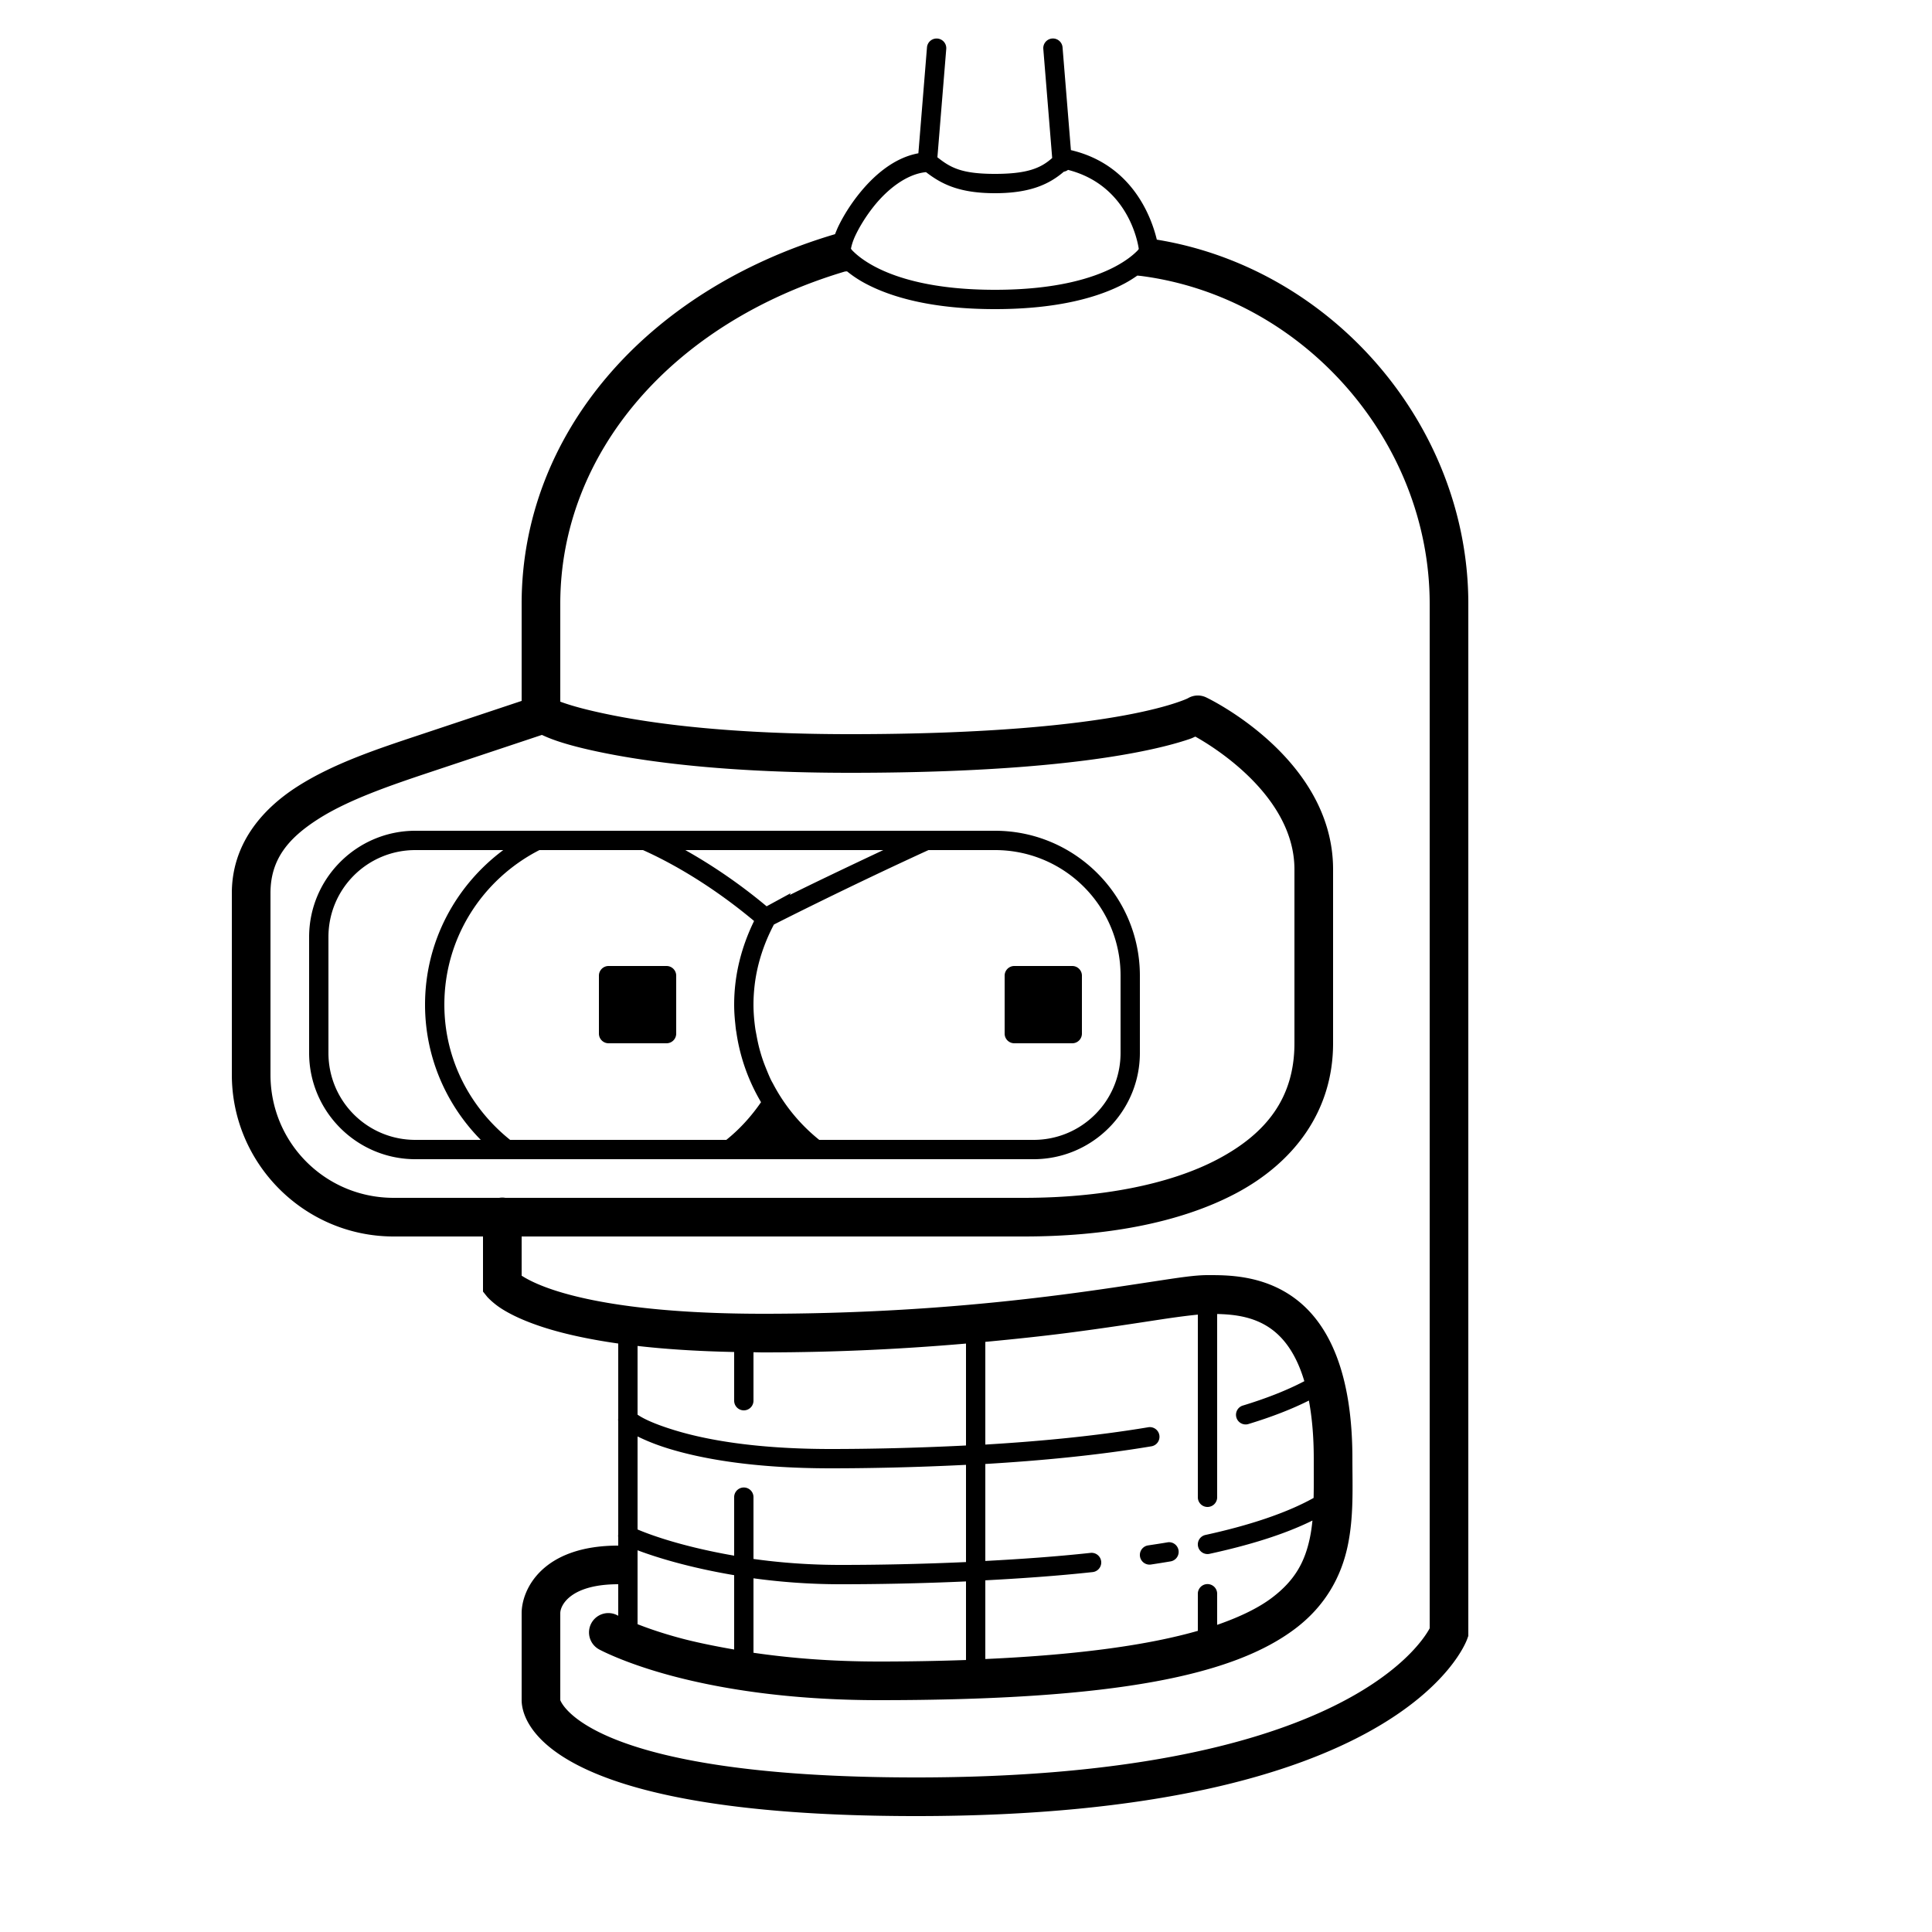 <svg xmlns="http://www.w3.org/2000/svg" x="0px" y="0px" width="100" height="100" viewBox="0 0 100 100">
<path d="M 54.502 1.992 A 0.5 0.5 0 0 0 54.002 2.541 L 54.461 8.178 C 53.89 8.686 53.211 9 51.5 9 C 49.774 9 49.203 8.682 48.52 8.141 L 48.977 2.541 A 0.5 0.5 0 0 0 48.461 1.994 A 0.5 0.5 0 0 0 47.98 2.459 L 47.535 7.934 C 46.253 8.169 45.193 9.109 44.42 10.088 C 43.99 10.633 43.646 11.197 43.402 11.697 C 43.327 11.852 43.278 11.983 43.221 12.121 C 33.365 15.036 27 22.539 27 31.25 L 27 36.279 L 21.684 38.051 C 19.596 38.747 17.281 39.503 15.395 40.709 C 13.508 41.915 12 43.734 12 46.229 L 12 55.625 C 12 60.238 15.762 64 20.375 64 L 25 64 L 25 66.852 L 25.219 67.125 C 25.219 67.125 25.505 67.447 25.955 67.734 C 26.405 68.022 27.093 68.366 28.131 68.701 C 29.087 69.01 30.358 69.307 32 69.541 L 32 73.418 A 0.5 0.5 0 0 0 32 73.566 L 32 79.418 A 0.5 0.5 0 0 0 32 79.574 L 32 80 C 28.045 80 27 82.29 27 83.5 L 27 88 C 27 89.002 27.984 94 47.422 94 C 72.372 94 75.807 85.212 75.941 84.838 L 76 84.674 L 76 31.25 C 76 22.036 68.973 13.886 59.877 12.404 C 59.613 11.306 58.65 8.526 55.43 7.77 L 54.998 2.459 A 0.5 0.5 0 0 0 54.502 1.992 z M 55.281 8.793 C 58.408 9.594 58.902 12.588 58.943 12.887 C 58.906 12.934 58.921 12.93 58.816 13.031 C 58.608 13.233 58.257 13.516 57.705 13.807 C 56.601 14.388 54.686 15 51.5 15 C 48.314 15 46.399 14.388 45.295 13.807 C 44.743 13.516 44.392 13.233 44.184 13.031 C 44.069 12.921 44.081 12.919 44.045 12.873 C 44.068 12.757 44.122 12.503 44.301 12.135 C 44.511 11.703 44.823 11.193 45.205 10.709 C 45.945 9.772 46.944 9.006 47.93 8.91 C 48.716 9.513 49.622 10 51.5 10 C 53.363 10 54.334 9.511 55.064 8.887 A 0.5 0.5 0 0 0 55.281 8.793 z M 43.842 14.045 C 44.099 14.251 44.404 14.469 44.83 14.693 C 46.101 15.362 48.186 16 51.5 16 C 54.814 16 56.899 15.362 58.17 14.693 C 58.445 14.548 58.667 14.405 58.869 14.264 L 59.059 14.283 C 67.437 15.37 74 22.823 74 31.25 L 74 84.281 C 73.47 85.265 69.02 92 47.422 92 C 30.237 92 29.013 88 29 88 L 29 83.5 C 29 83.083 29.539 82 32 82 L 32 83.631 C 32 83.631 31.986 83.625 31.986 83.625 A 1.001 1.001 0 1 0 31.014 85.375 C 31.014 85.375 32.28 86.067 34.676 86.715 C 37.072 87.362 40.662 88 45.5 88 C 57.825 88 63.86 86.703 67.041 84.299 C 68.632 83.097 69.426 81.567 69.752 80.035 C 70.078 78.504 70 76.972 70 75.5 C 70 71.074 68.788 68.567 67.111 67.271 C 65.435 65.976 63.5 66 62.5 66 C 61.833 66 60.979 66.136 59.74 66.324 C 58.502 66.512 56.919 66.76 54.996 67.008 C 51.151 67.504 45.949 68 39.5 68 C 33.822 68 30.544 67.379 28.744 66.799 C 27.844 66.509 27.313 66.228 27.029 66.047 C 26.996 66.026 27.025 66.044 27 66.027 L 27 64 L 53 64 C 57.11 64 60.997 63.34 63.969 61.768 C 66.94 60.195 69 57.545 69 54 L 69 45 C 69 39.2 62.447 36.105 62.447 36.105 A 1 1 0 0 0 61.504 36.131 C 61.504 36.131 61.409 36.195 60.906 36.365 C 60.404 36.535 59.558 36.775 58.254 37.018 C 55.646 37.503 51.204 38 44 38 C 38.056 38 34.12 37.504 31.695 37.02 C 30.208 36.722 29.462 36.488 29 36.318 L 29 31.25 C 29 23.462 34.779 16.722 43.734 14.053 L 43.842 14.045 z M 28.049 38.039 C 28.322 38.161 29.07 38.534 31.305 38.98 C 33.88 39.496 37.944 40 44 40 C 51.296 40 55.854 39.497 58.621 38.982 C 60.005 38.725 60.94 38.465 61.547 38.26 C 61.754 38.19 61.729 38.186 61.871 38.127 C 62.436 38.442 67 41.046 67 45 L 67 54 C 67 56.81 65.56 58.662 63.031 60 C 60.503 61.338 56.89 62 53 62 L 26.154 62 A 1 1 0 0 0 25.984 61.986 A 1 1 0 0 0 25.84 62 L 20.375 62 C 16.842 62 14 59.158 14 55.625 L 14 46.229 C 14 44.494 14.903 43.396 16.473 42.393 C 18.042 41.389 20.228 40.645 22.316 39.949 L 28.049 38.039 z M 21.5 43 C 18.469 43 16 45.469 16 48.5 L 16 51.5 L 16 54.5 C 16 57.531 18.469 60 21.5 60 L 53.5 60 C 53.689 60 53.876 59.99 54.061 59.971 C 56.829 59.688 59 57.342 59 54.5 L 59 51.5 L 59 50.5 C 59 50.241 58.987 49.986 58.961 49.734 C 58.576 45.957 55.378 43 51.5 43 L 21.5 43 z M 21.5 44 L 26.049 44 C 23.602 45.822 22 48.718 22 52 C 22 54.73 23.108 57.197 24.885 59 L 21.5 59 C 19.009 59 17 56.991 17 54.5 L 17 51.5 L 17 48.5 C 17 46.009 19.009 44 21.5 44 z M 27.92 44 L 33.281 44 C 34.946 44.746 36.983 45.958 39.031 47.67 C 38.391 48.98 38 50.438 38 52 C 38 52.337 38.023 52.669 38.059 52.996 C 38.069 53.103 38.08 53.209 38.094 53.314 C 38.099 53.351 38.108 53.386 38.113 53.422 C 38.301 54.732 38.745 55.955 39.391 57.049 C 38.888 57.781 38.289 58.442 37.594 59 L 26.404 59 C 24.344 57.35 23 54.846 23 52 C 23 48.499 25.007 45.49 27.92 44 z M 35.471 44 L 45.719 44 C 43.515 45.038 41.939 45.794 40.877 46.324 L 40.93 46.229 L 39.68 46.91 C 38.232 45.7 36.798 44.747 35.471 44 z M 48.057 44 L 51.5 44 C 54.871 44 57.635 46.552 57.967 49.834 C 57.989 50.053 58 50.275 58 50.5 L 58 51.5 L 58 54.5 C 58 56.679 56.461 58.49 54.408 58.908 C 54.115 58.968 53.811 59 53.5 59 L 42.404 59 C 41.422 58.213 40.61 57.229 40.021 56.109 C 39.988 56.045 39.95 55.985 39.918 55.92 C 39.826 55.735 39.749 55.542 39.67 55.35 C 39.599 55.175 39.529 54.999 39.469 54.818 C 39.413 54.652 39.363 54.483 39.316 54.312 C 39.255 54.084 39.205 53.851 39.162 53.615 C 39.136 53.472 39.105 53.331 39.086 53.186 C 39.034 52.797 39 52.403 39 52 C 39 51.62 39.027 51.247 39.074 50.881 C 39.218 49.8 39.566 48.786 40.057 47.854 C 40.404 47.677 43.9 45.905 48.057 44 z M 31.5 50 C 31.224 50 31 50.224 31 50.5 L 31 53.5 C 31 53.776 31.224 54 31.5 54 L 34.5 54 C 34.776 54 35 53.776 35 53.5 L 35 50.5 C 35 50.224 34.776 50 34.5 50 L 31.5 50 z M 52.5 50 C 52.224 50 52 50.224 52 50.5 L 52 53.5 C 52 53.776 52.224 54 52.5 54 L 55.5 54 C 55.776 54 56 53.776 56 53.5 L 56 50.5 C 56 50.224 55.776 50 55.5 50 L 52.5 50 z M 63 68.012 C 63.916 68.034 64.983 68.154 65.889 68.854 C 66.507 69.332 67.109 70.133 67.512 71.49 C 66.611 71.964 65.54 72.381 64.354 72.744 A 0.5 0.5 0 1 0 64.646 73.699 C 65.78 73.353 66.825 72.956 67.748 72.492 C 67.902 73.324 68 74.301 68 75.5 C 68 76.21 68.007 76.886 67.992 77.533 C 66.576 78.324 64.621 78.963 62.393 79.449 A 0.5 0.5 0 1 0 62.607 80.426 C 64.629 79.985 66.457 79.432 67.932 78.703 C 67.901 79.021 67.857 79.328 67.795 79.621 C 67.542 80.808 67.056 81.778 65.834 82.701 C 65.166 83.206 64.223 83.677 63 84.102 L 63 82.5 A 0.5 0.5 0 0 0 62.492 81.992 A 0.5 0.5 0 0 0 62 82.5 L 62 84.412 C 59.517 85.124 55.961 85.648 51 85.871 L 51 81.797 C 52.82 81.701 54.692 81.573 56.555 81.371 A 0.5 0.5 0 1 0 56.445 80.377 C 54.623 80.575 52.788 80.7 51 80.795 L 51 75.775 C 53.83 75.608 56.802 75.328 59.582 74.863 A 0.5 0.5 0 1 0 59.418 73.877 C 56.706 74.33 53.789 74.605 51 74.771 L 51 69.455 C 52.542 69.31 53.996 69.154 55.254 68.992 C 57.206 68.74 58.811 68.488 60.041 68.301 C 60.927 68.166 61.546 68.089 62 68.045 L 62 77.5 A 0.5 0.5 0 1 0 63 77.5 L 63 68.012 z M 50 69.543 L 50 74.818 C 47.434 74.948 44.993 75 43 75 C 39.042 75 36.466 74.505 34.896 74.021 C 33.651 73.638 33.187 73.351 33 73.223 L 33 69.666 C 34.403 69.827 36.055 69.939 38 69.979 L 38 72.5 A 0.5 0.5 0 1 0 39 72.5 L 39 69.992 C 39.171 69.993 39.325 70 39.5 70 C 43.498 70 46.967 69.804 50 69.543 z M 33 74.35 C 33.388 74.54 33.894 74.76 34.604 74.979 C 36.284 75.495 38.958 76 43 76 C 44.993 76 47.432 75.949 50 75.82 L 50 80.852 C 47.602 80.96 45.348 81.001 43.5 81 C 41.835 81 40.326 80.876 39 80.691 L 39 77.5 A 0.5 0.5 0 0 0 38.492 76.992 A 0.5 0.5 0 0 0 38 77.5 L 38 80.521 C 35.141 80.025 33.456 79.362 33 79.164 L 33 74.35 z M 60.5 79.824 A 0.5 0.5 0 0 0 60.416 79.834 C 60.093 79.889 59.759 79.939 59.424 79.99 A 0.5 0.5 0 1 0 59.576 80.979 C 59.911 80.928 60.249 80.875 60.584 80.818 A 0.5 0.5 0 0 0 60.5 79.824 z M 33 80.242 C 33.878 80.576 35.591 81.124 38 81.531 L 38 85.379 C 36.941 85.194 35.972 84.994 35.199 84.785 C 34.221 84.521 33.521 84.272 33 84.068 L 33 80.242 z M 39 81.693 C 40.341 81.876 41.844 82 43.5 82 C 45.349 82.001 47.6 81.962 50 81.854 L 50 85.922 C 48.604 85.971 47.117 86 45.5 86 C 42.951 86 40.812 85.811 39 85.547 L 39 81.693 z"></path>
</svg>
